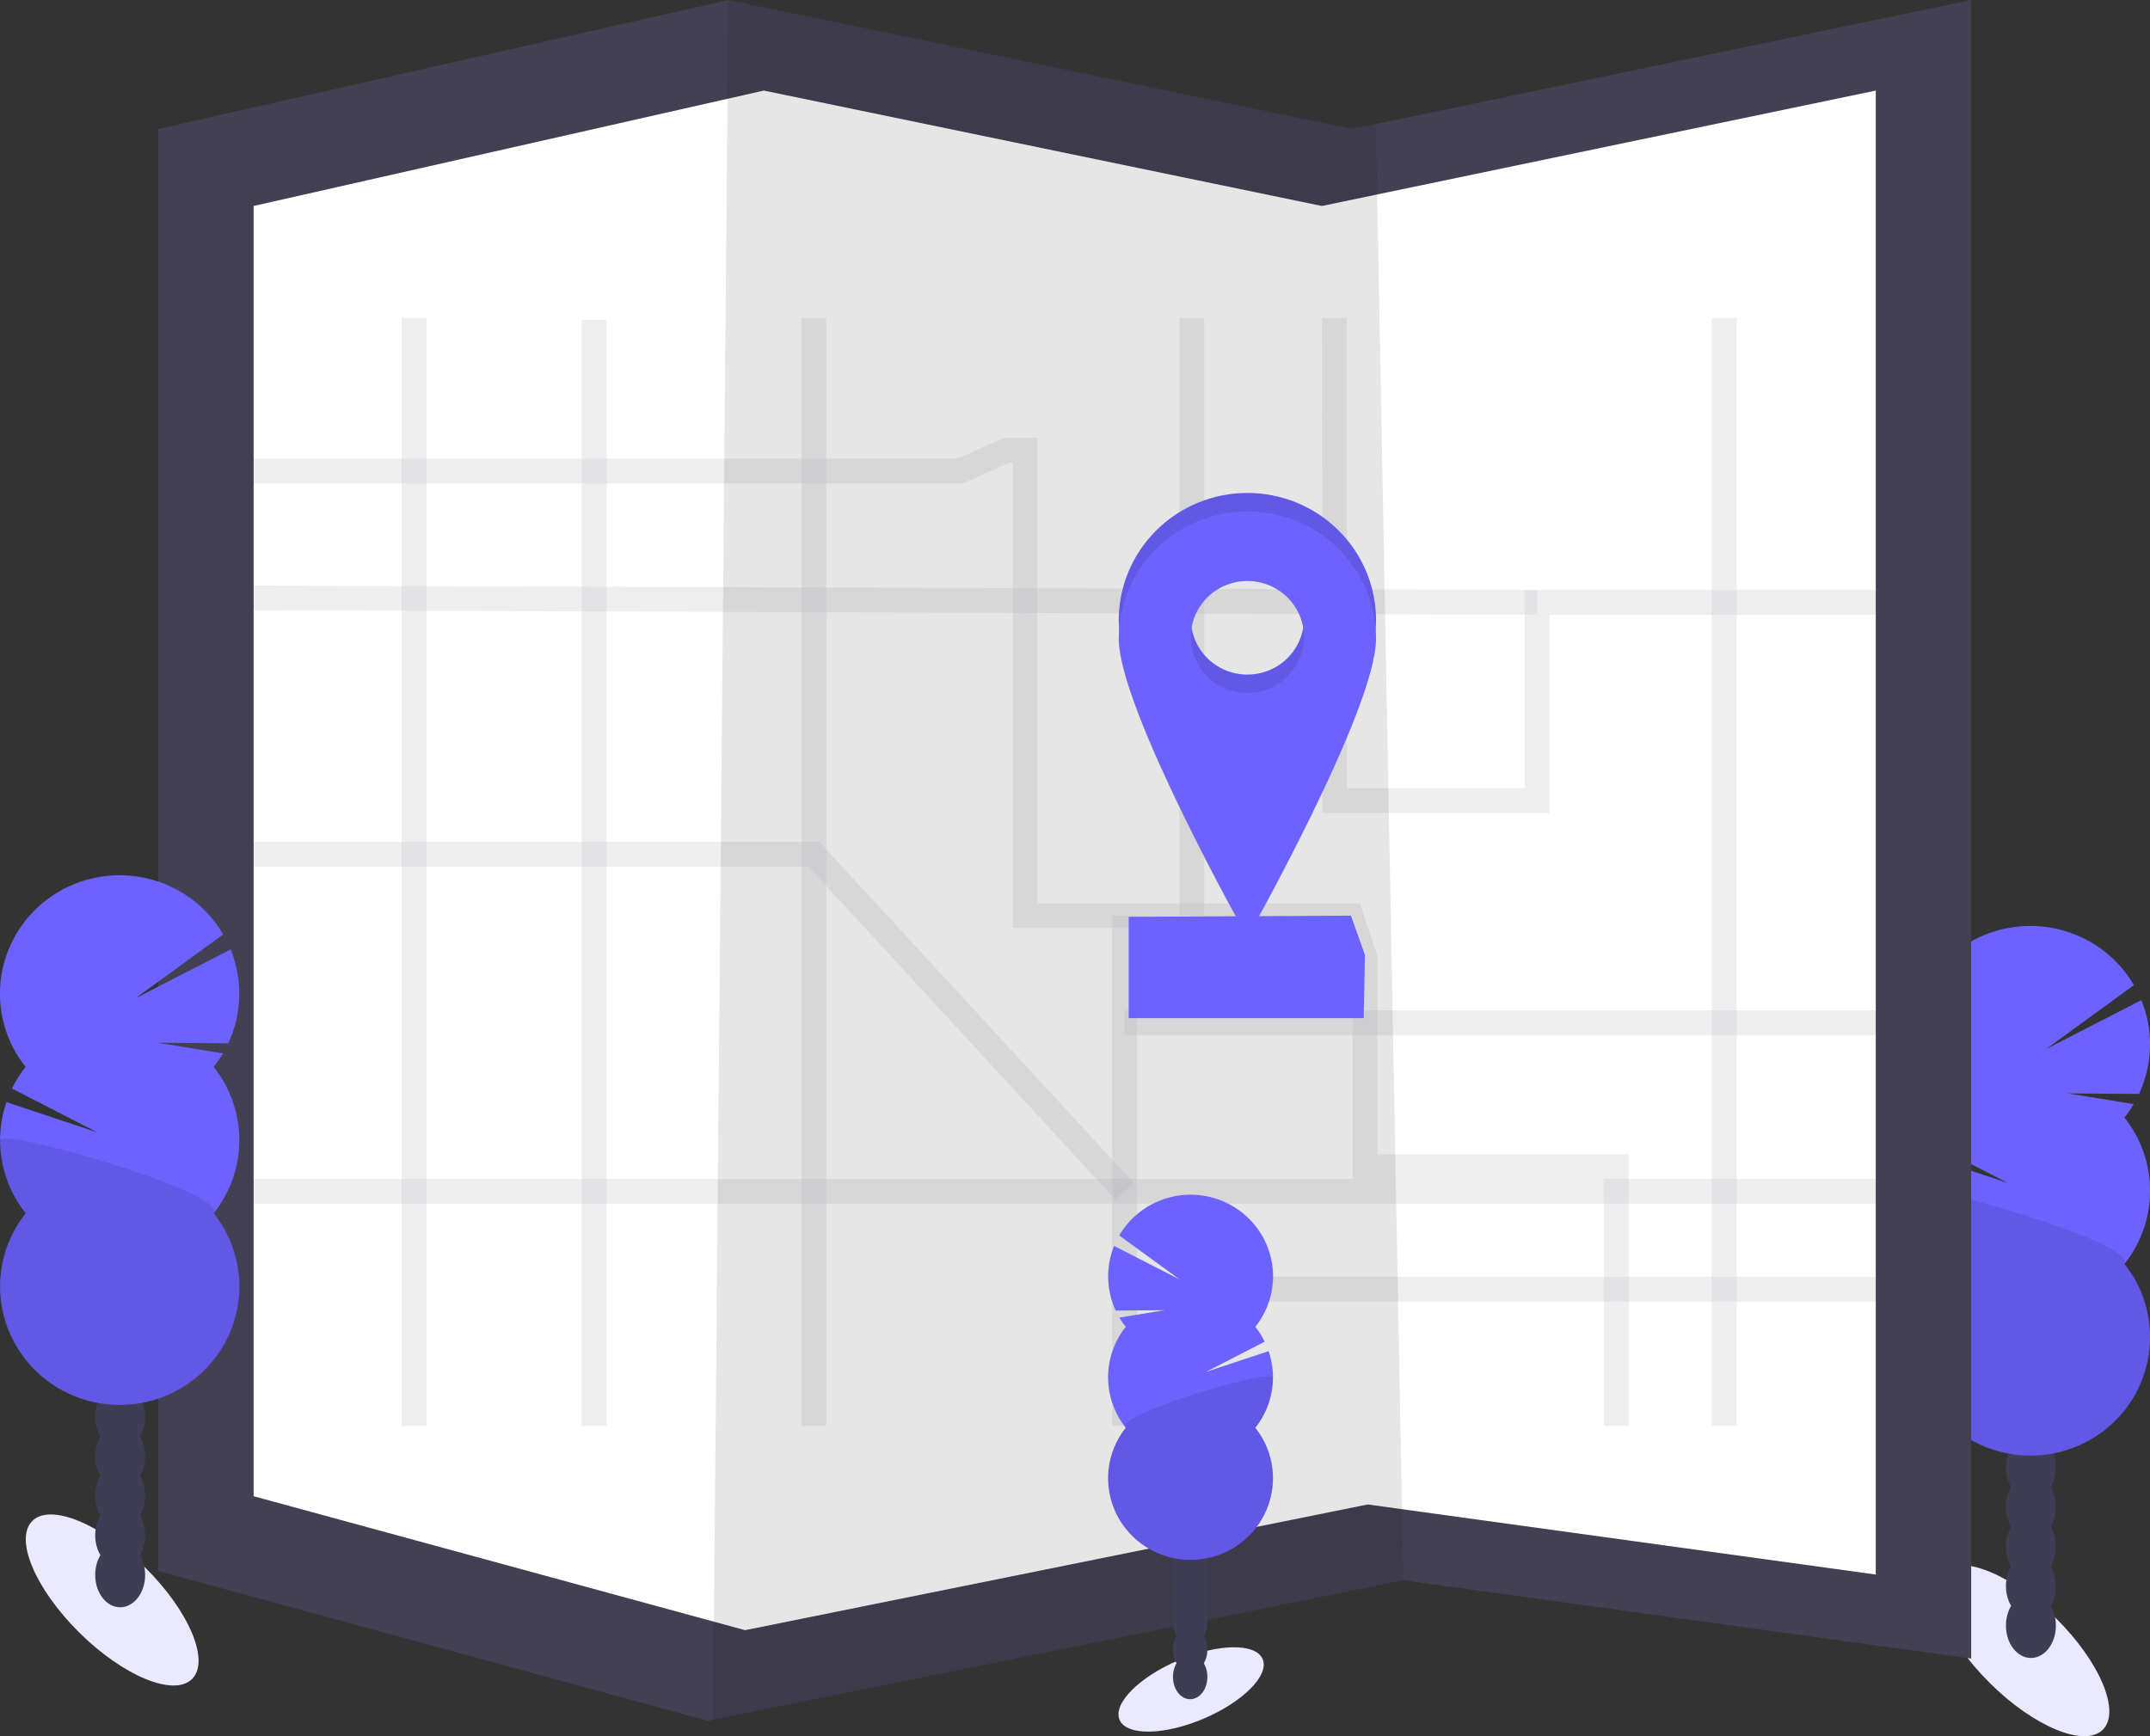 <svg width="260" height="210" viewBox="0 0 260 210" fill="none" xmlns="http://www.w3.org/2000/svg">
<rect x="0" y="0" width="260" height="210" fill="#333333" stroke="none"/>
<g clip-path="url(#clip0)">
<path d="M254.291 209.217C256.488 207.042 253.945 200.998 248.611 195.718C243.277 190.437 237.171 187.92 234.974 190.095C232.777 192.27 235.32 198.314 240.654 203.594C245.988 208.875 252.093 211.392 254.291 209.217Z" fill="#EAE9FF"/>
<path d="M245.598 200.538C247.266 200.538 248.618 198.786 248.618 196.624C248.618 194.462 247.266 192.709 245.598 192.709C243.93 192.709 242.578 194.462 242.578 196.624C242.578 198.786 243.93 200.538 245.598 200.538Z" fill="#3F3D56"/>
<path d="M245.598 195.755C247.266 195.755 248.618 194.002 248.618 191.84C248.618 189.678 247.266 187.926 245.598 187.926C243.93 187.926 242.578 189.678 242.578 191.84C242.578 194.002 243.93 195.755 245.598 195.755Z" fill="#3F3D56"/>
<path d="M245.598 190.97C247.266 190.97 248.618 189.217 248.618 187.055C248.618 184.893 247.266 183.141 245.598 183.141C243.93 183.141 242.578 184.893 242.578 187.055C242.578 189.217 243.93 190.97 245.598 190.97Z" fill="#3F3D56"/>
<path d="M245.598 186.185C247.266 186.185 248.618 184.432 248.618 182.27C248.618 180.108 247.266 178.355 245.598 178.355C243.93 178.355 242.578 180.108 242.578 182.27C242.578 184.432 243.93 186.185 245.598 186.185Z" fill="#3F3D56"/>
<path d="M245.598 181.402C247.266 181.402 248.618 179.649 248.618 177.487C248.618 175.325 247.266 173.572 245.598 173.572C243.93 173.572 242.578 175.325 242.578 177.487C242.578 179.649 243.93 181.402 245.598 181.402Z" fill="#3F3D56"/>
<path d="M245.598 176.618C247.266 176.618 248.618 174.866 248.618 172.704C248.618 170.542 247.266 168.789 245.598 168.789C243.93 168.789 242.578 170.542 242.578 172.704C242.578 174.866 243.93 176.618 245.598 176.618Z" fill="#3F3D56"/>
<path d="M245.598 171.835C247.266 171.835 248.618 170.082 248.618 167.92C248.618 165.758 247.266 164.006 245.598 164.006C243.93 164.006 242.578 165.758 242.578 167.92C242.578 170.082 243.93 171.835 245.598 171.835Z" fill="#3F3D56"/>
<path d="M256.905 135.182C257.318 134.662 257.694 134.115 258.03 133.544L250.094 132.254L258.678 132.315C259.501 130.542 259.951 128.621 259.999 126.67C260.048 124.718 259.694 122.778 258.959 120.967L247.445 126.882L258.058 119.153C257.064 117.449 255.726 115.967 254.128 114.797C252.529 113.628 250.705 112.798 248.768 112.357C246.831 111.917 244.823 111.877 242.869 112.238C240.916 112.6 239.058 113.356 237.413 114.46C235.768 115.564 234.37 116.991 233.306 118.653C232.243 120.315 231.537 122.177 231.232 124.121C230.927 126.065 231.03 128.051 231.534 129.954C232.039 131.857 232.934 133.636 234.164 135.182C233.52 135.991 232.967 136.866 232.514 137.793L242.815 143.087L231.839 139.437C231.068 141.694 230.878 144.105 231.285 146.454C231.693 148.802 232.685 151.012 234.172 152.886C232.494 154.998 231.45 157.535 231.159 160.208C230.869 162.88 231.344 165.579 232.53 167.996C233.716 170.414 235.565 172.452 237.867 173.878C240.168 175.304 242.828 176.061 245.543 176.061C248.257 176.061 250.917 175.304 253.219 173.878C255.52 172.452 257.369 170.414 258.555 167.996C259.741 165.579 260.216 162.88 259.926 160.208C259.635 157.535 258.591 154.998 256.913 152.886C258.918 150.361 260.009 147.243 260.009 144.031C260.009 140.819 258.918 137.701 256.913 135.176L256.905 135.182Z" fill="#6C63FF"/>
<path opacity="0.1" d="M231.068 144.035C231.063 147.248 232.154 150.368 234.164 152.89C232.486 155.002 231.442 157.54 231.151 160.212C230.861 162.884 231.336 165.583 232.522 168.001C233.708 170.418 235.558 172.456 237.859 173.883C240.16 175.309 242.82 176.065 245.535 176.065C248.25 176.065 250.91 175.309 253.211 173.883C255.512 172.456 257.361 170.418 258.547 168.001C259.733 165.583 260.208 162.884 259.918 160.212C259.628 157.54 258.584 155.002 256.905 152.89C258.844 150.455 231.068 142.428 231.068 144.035Z" fill="black"/>
<path d="M238.375 0V200.608L169.703 191.135L86.223 207.994L85.55 208.13L19.129 190.02V15.603L88.083 0L163.511 15.603L166.379 15.004L238.375 0Z" fill="#444053"/>
<path d="M226.838 10.955V190.446L165.395 181.97L90.702 197.055L90.1 197.175L30.67 180.973V24.914L92.369 10.955L159.854 24.914L162.421 24.379L226.838 10.955Z" fill="white"/>
<path opacity="0.1" d="M169.704 191.135L86.225 207.994L88.085 0L163.513 15.603L166.381 15.004L169.704 191.135Z" fill="black"/>
<g opacity="0.3">
<path opacity="0.3" d="M161.365 38.449L161.399 96.82H185.885V72.859H227.82L232.746 66.607" stroke="#444053" stroke-width="3" stroke-miterlimit="10"/>
<path opacity="0.3" d="M25.039 56.978H116.087L121.716 54.471H123.967V110.752H163.37L165.059 115.767V141.122H195.455V172.467" stroke="#444053" stroke-width="3" stroke-miterlimit="10"/>
<path opacity="0.3" d="M135.994 172.467V110.752" stroke="#444053" stroke-width="3" stroke-miterlimit="10"/>
<path opacity="0.3" d="M232.747 155.934H135.994" stroke="#444053" stroke-width="3" stroke-miterlimit="10"/>
<path opacity="0.3" d="M208.514 38.449V172.466" stroke="#444053" stroke-width="3" stroke-miterlimit="10"/>
<path opacity="0.3" d="M24.758 144.086H232.747" stroke="#444053" stroke-width="3" stroke-miterlimit="10"/>
<path opacity="0.3" d="M50.072 172.466V38.449" stroke="#444053" stroke-width="3" stroke-miterlimit="10"/>
<path opacity="0.3" d="M98.418 38.449V172.466" stroke="#444053" stroke-width="3" stroke-miterlimit="10"/>
<path opacity="0.3" d="M25.039 72.303L185.886 72.86" stroke="#444053" stroke-width="3" stroke-miterlimit="10"/>
<path opacity="0.3" d="M71.852 38.691V172.466" stroke="#444053" stroke-width="3" stroke-miterlimit="10"/>
<path opacity="0.3" d="M24.758 103.318H98.418L135.994 144.086" stroke="#444053" stroke-width="3" stroke-miterlimit="10"/>
<path opacity="0.3" d="M144.133 38.449V110.752" stroke="#444053" stroke-width="3" stroke-miterlimit="10"/>
<path opacity="0.3" d="M135.994 123.701H232.747" stroke="#444053" stroke-width="3" stroke-miterlimit="10"/>
</g>
<path d="M164.918 123.151H136.492V110.891L163.37 110.752L165.059 115.489L164.918 123.151Z" fill="#6C63FF"/>
<path d="M150.847 59.625C146.721 59.625 142.764 61.248 139.846 64.136C136.928 67.025 135.289 70.942 135.289 75.027C135.289 83.534 150.847 111.17 150.847 111.17C150.847 111.17 166.406 83.545 166.406 75.027C166.406 70.942 164.767 67.025 161.849 64.136C158.931 61.248 154.974 59.625 150.847 59.625ZM150.847 81.597C149.494 81.597 148.17 81.2 147.045 80.455C145.919 79.711 145.042 78.652 144.524 77.414C144.006 76.176 143.87 74.814 144.134 73.499C144.398 72.185 145.05 70.977 146.007 70.03C146.965 69.082 148.184 68.437 149.512 68.175C150.84 67.914 152.216 68.048 153.467 68.561C154.718 69.074 155.787 69.942 156.539 71.056C157.291 72.171 157.692 73.481 157.692 74.821C157.691 76.618 156.97 78.341 155.686 79.611C154.403 80.881 152.662 81.594 150.847 81.594V81.597Z" fill="#6C63FF"/>
<path opacity="0.1" d="M150.847 59.625C146.721 59.625 142.764 61.248 139.846 64.136C136.928 67.025 135.289 70.942 135.289 75.027C135.289 83.534 150.847 111.17 150.847 111.17C150.847 111.17 166.406 83.545 166.406 75.027C166.406 70.942 164.767 67.025 161.849 64.136C158.931 61.248 154.974 59.625 150.847 59.625ZM150.847 81.597C149.494 81.597 148.17 81.2 147.045 80.455C145.919 79.711 145.042 78.652 144.524 77.414C144.006 76.176 143.87 74.814 144.134 73.499C144.398 72.185 145.05 70.977 146.007 70.03C146.965 69.082 148.184 68.437 149.512 68.175C150.84 67.914 152.216 68.048 153.467 68.561C154.718 69.074 155.787 69.942 156.539 71.056C157.291 72.171 157.692 73.481 157.692 74.821C157.691 76.618 156.97 78.341 155.686 79.611C154.403 80.881 152.662 81.594 150.847 81.594V81.597Z" fill="black"/>
<path d="M150.847 61.853C146.721 61.853 142.764 63.476 139.846 66.365C136.928 69.253 135.289 73.171 135.289 77.256C135.289 85.762 150.847 113.399 150.847 113.399C150.847 113.399 166.406 85.773 166.406 77.256C166.406 73.171 164.767 69.253 161.849 66.365C158.931 63.476 154.974 61.853 150.847 61.853ZM150.847 83.826C149.494 83.826 148.17 83.428 147.045 82.684C145.919 81.939 145.042 80.881 144.524 79.643C144.006 78.404 143.87 77.042 144.134 75.728C144.398 74.413 145.05 73.206 146.007 72.258C146.965 71.311 148.184 70.665 149.512 70.404C150.84 70.142 152.216 70.276 153.467 70.789C154.718 71.302 155.787 72.171 156.539 73.285C157.291 74.399 157.692 75.709 157.692 77.05C157.691 78.846 156.97 80.569 155.686 81.839C154.403 83.109 152.662 83.823 150.847 83.823V83.826Z" fill="#6C63FF"/>
<path d="M145.574 207.872C150.349 205.836 153.534 202.607 152.687 200.659C151.839 198.712 147.281 198.783 142.506 200.819C137.731 202.855 134.546 206.085 135.393 208.032C136.241 209.98 140.799 209.908 145.574 207.872Z" fill="#EAE9FF"/>
<path d="M143.928 205.525C145.079 205.525 146.011 204.317 146.011 202.828C146.011 201.338 145.079 200.131 143.928 200.131C142.778 200.131 141.846 201.338 141.846 202.828C141.846 204.317 142.778 205.525 143.928 205.525Z" fill="#3F3D56"/>
<path d="M143.928 202.226C145.079 202.226 146.011 201.019 146.011 199.529C146.011 198.04 145.079 196.832 143.928 196.832C142.778 196.832 141.846 198.04 141.846 199.529C141.846 201.019 142.778 202.226 143.928 202.226Z" fill="#3F3D56"/>
<path d="M143.928 198.931C145.079 198.931 146.011 197.724 146.011 196.234C146.011 194.745 145.079 193.537 143.928 193.537C142.778 193.537 141.846 194.745 141.846 196.234C141.846 197.724 142.778 198.931 143.928 198.931Z" fill="#3F3D56"/>
<path d="M143.928 195.634C145.079 195.634 146.011 194.427 146.011 192.937C146.011 191.448 145.079 190.24 143.928 190.24C142.778 190.24 141.846 191.448 141.846 192.937C141.846 194.427 142.778 195.634 143.928 195.634Z" fill="#3F3D56"/>
<path d="M143.928 192.335C145.079 192.335 146.011 191.128 146.011 189.638C146.011 188.149 145.079 186.941 143.928 186.941C142.778 186.941 141.846 188.149 141.846 189.638C141.846 191.128 142.778 192.335 143.928 192.335Z" fill="#3F3D56"/>
<path d="M143.928 189.039C145.079 189.039 146.011 187.831 146.011 186.342C146.011 184.852 145.079 183.645 143.928 183.645C142.778 183.645 141.846 184.852 141.846 186.342C141.846 187.831 142.778 189.039 143.928 189.039Z" fill="#3F3D56"/>
<path d="M143.928 185.744C145.079 185.744 146.011 184.536 146.011 183.047C146.011 181.557 145.079 180.35 143.928 180.35C142.778 180.35 141.846 181.557 141.846 183.047C141.846 184.536 142.778 185.744 143.928 185.744Z" fill="#3F3D56"/>
<path d="M136.135 160.481C135.851 160.127 135.591 159.755 135.358 159.366L140.829 158.475L134.919 158.519C134.352 157.297 134.043 155.973 134.01 154.628C133.977 153.284 134.221 151.946 134.728 150.698L142.664 154.761L135.347 149.433C136.032 148.26 136.954 147.238 138.056 146.433C139.158 145.627 140.415 145.055 141.75 144.752C143.085 144.449 144.468 144.421 145.814 144.67C147.16 144.92 148.44 145.441 149.574 146.202C150.707 146.962 151.671 147.946 152.404 149.091C153.136 150.236 153.623 151.519 153.833 152.858C154.044 154.198 153.973 155.566 153.625 156.878C153.278 158.189 152.661 159.416 151.814 160.481C152.253 161.039 152.631 161.643 152.94 162.281L145.845 165.933L153.416 163.426C153.947 164.981 154.079 166.644 153.798 168.262C153.518 169.881 152.834 171.404 151.809 172.695C152.966 174.151 153.686 175.9 153.886 177.743C154.086 179.585 153.759 181.445 152.941 183.112C152.124 184.778 150.849 186.183 149.263 187.166C147.677 188.15 145.843 188.671 143.972 188.671C142.1 188.671 140.267 188.15 138.68 187.166C137.094 186.183 135.819 184.778 135.002 183.112C134.184 181.445 133.857 179.585 134.057 177.743C134.258 175.9 134.978 174.151 136.135 172.695C134.753 170.955 134.001 168.806 134.001 166.592C134.001 164.379 134.753 162.229 136.135 160.489V160.481Z" fill="#6C63FF"/>
<path opacity="0.1" d="M153.942 166.575C153.946 168.789 153.194 170.94 151.808 172.679C152.966 174.135 153.686 175.884 153.886 177.726C154.086 179.568 153.759 181.429 152.941 183.096C152.124 184.762 150.849 186.167 149.263 187.15C147.677 188.133 145.843 188.655 143.972 188.655C142.1 188.655 140.267 188.133 138.68 187.15C137.094 186.167 135.819 184.762 135.002 183.096C134.184 181.429 133.857 179.568 134.057 177.726C134.258 175.884 134.978 174.135 136.135 172.679C134.798 171.007 153.942 165.477 153.942 166.575Z" fill="black"/>
<path d="M23.222 203.086C25.419 200.911 22.876 194.867 17.542 189.587C12.208 184.306 6.103 181.789 3.906 183.964C1.709 186.139 4.252 192.183 9.586 197.463C14.92 202.744 21.025 205.261 23.222 203.086Z" fill="#EAE9FF"/>
<path d="M14.532 194.407C16.2 194.407 17.552 192.655 17.552 190.493C17.552 188.331 16.2 186.578 14.532 186.578C12.864 186.578 11.512 188.331 11.512 190.493C11.512 192.655 12.864 194.407 14.532 194.407Z" fill="#3F3D56"/>
<path d="M14.532 189.624C16.2 189.624 17.552 187.872 17.552 185.71C17.552 183.548 16.2 181.795 14.532 181.795C12.864 181.795 11.512 183.548 11.512 185.71C11.512 187.872 12.864 189.624 14.532 189.624Z" fill="#3F3D56"/>
<path d="M14.532 184.841C16.2 184.841 17.552 183.088 17.552 180.926C17.552 178.764 16.2 177.012 14.532 177.012C12.864 177.012 11.512 178.764 11.512 180.926C11.512 183.088 12.864 184.841 14.532 184.841Z" fill="#3F3D56"/>
<path d="M14.532 180.056C16.2 180.056 17.552 178.303 17.552 176.141C17.552 173.979 16.2 172.227 14.532 172.227C12.864 172.227 11.512 173.979 11.512 176.141C11.512 178.303 12.864 180.056 14.532 180.056Z" fill="#3F3D56"/>
<path d="M14.532 175.273C16.2 175.273 17.552 173.52 17.552 171.358C17.552 169.196 16.2 167.443 14.532 167.443C12.864 167.443 11.512 169.196 11.512 171.358C11.512 173.52 12.864 175.273 14.532 175.273Z" fill="#3F3D56"/>
<path d="M14.532 170.487C16.2 170.487 17.552 168.735 17.552 166.573C17.552 164.411 16.2 162.658 14.532 162.658C12.864 162.658 11.512 164.411 11.512 166.573C11.512 168.735 12.864 170.487 14.532 170.487Z" fill="#3F3D56"/>
<path d="M14.532 165.704C16.2 165.704 17.552 163.952 17.552 161.79C17.552 159.628 16.2 157.875 14.532 157.875C12.864 157.875 11.512 159.628 11.512 161.79C11.512 163.952 12.864 165.704 14.532 165.704Z" fill="#3F3D56"/>
<path d="M25.836 129.051C26.249 128.532 26.626 127.984 26.962 127.413L19.025 126.123L27.609 126.184C28.433 124.411 28.882 122.49 28.931 120.539C28.979 118.588 28.625 116.647 27.891 114.836L16.377 120.751L26.99 113.022C25.996 111.318 24.658 109.836 23.059 108.667C21.461 107.497 19.636 106.667 17.699 106.227C15.762 105.786 13.754 105.746 11.801 106.108C9.847 106.469 7.99 107.226 6.345 108.329C4.699 109.433 3.301 110.86 2.238 112.522C1.174 114.185 0.468 116.046 0.163 117.99C-0.141 119.934 -0.038 121.92 0.466 123.823C0.97 125.726 1.865 127.506 3.095 129.051C2.452 129.86 1.899 130.735 1.446 131.662L11.747 136.956L0.771 133.306C-0 135.563 -0.19 137.974 0.217 140.323C0.624 142.671 1.617 144.882 3.104 146.755C1.425 148.867 0.381 151.405 0.091 154.077C-0.2 156.749 0.275 159.448 1.462 161.866C2.648 164.283 4.497 166.321 6.798 167.747C9.099 169.174 11.759 169.93 14.474 169.93C17.189 169.93 19.849 169.174 22.15 167.747C24.451 166.321 26.301 164.283 27.487 161.866C28.673 159.448 29.148 156.749 28.858 154.077C28.567 151.405 27.523 148.867 25.845 146.755C27.85 144.23 28.94 141.112 28.94 137.9C28.94 134.689 27.85 131.57 25.845 129.046L25.836 129.051Z" fill="#6C63FF"/>
<path opacity="0.1" d="M2.02389e-05 137.906C-0.005 141.119 1.086 144.239 3.096 146.761C1.418 148.873 0.373 151.411 0.083 154.083C-0.207 156.755 0.268 159.454 1.454 161.872C2.64 164.289 4.489 166.328 6.79 167.754C9.091 169.18 11.752 169.936 14.466 169.936C17.181 169.936 19.841 169.18 22.142 167.754C24.444 166.328 26.293 164.289 27.479 161.872C28.665 159.454 29.14 156.755 28.85 154.083C28.559 151.411 27.515 148.873 25.837 146.761C27.776 144.326 2.02389e-05 136.299 2.02389e-05 137.906Z" fill="black"/>
</g>
<defs>
<clipPath id="clip0">
<rect width="260" height="210" fill="white"/>
</clipPath>
</defs>
</svg>
